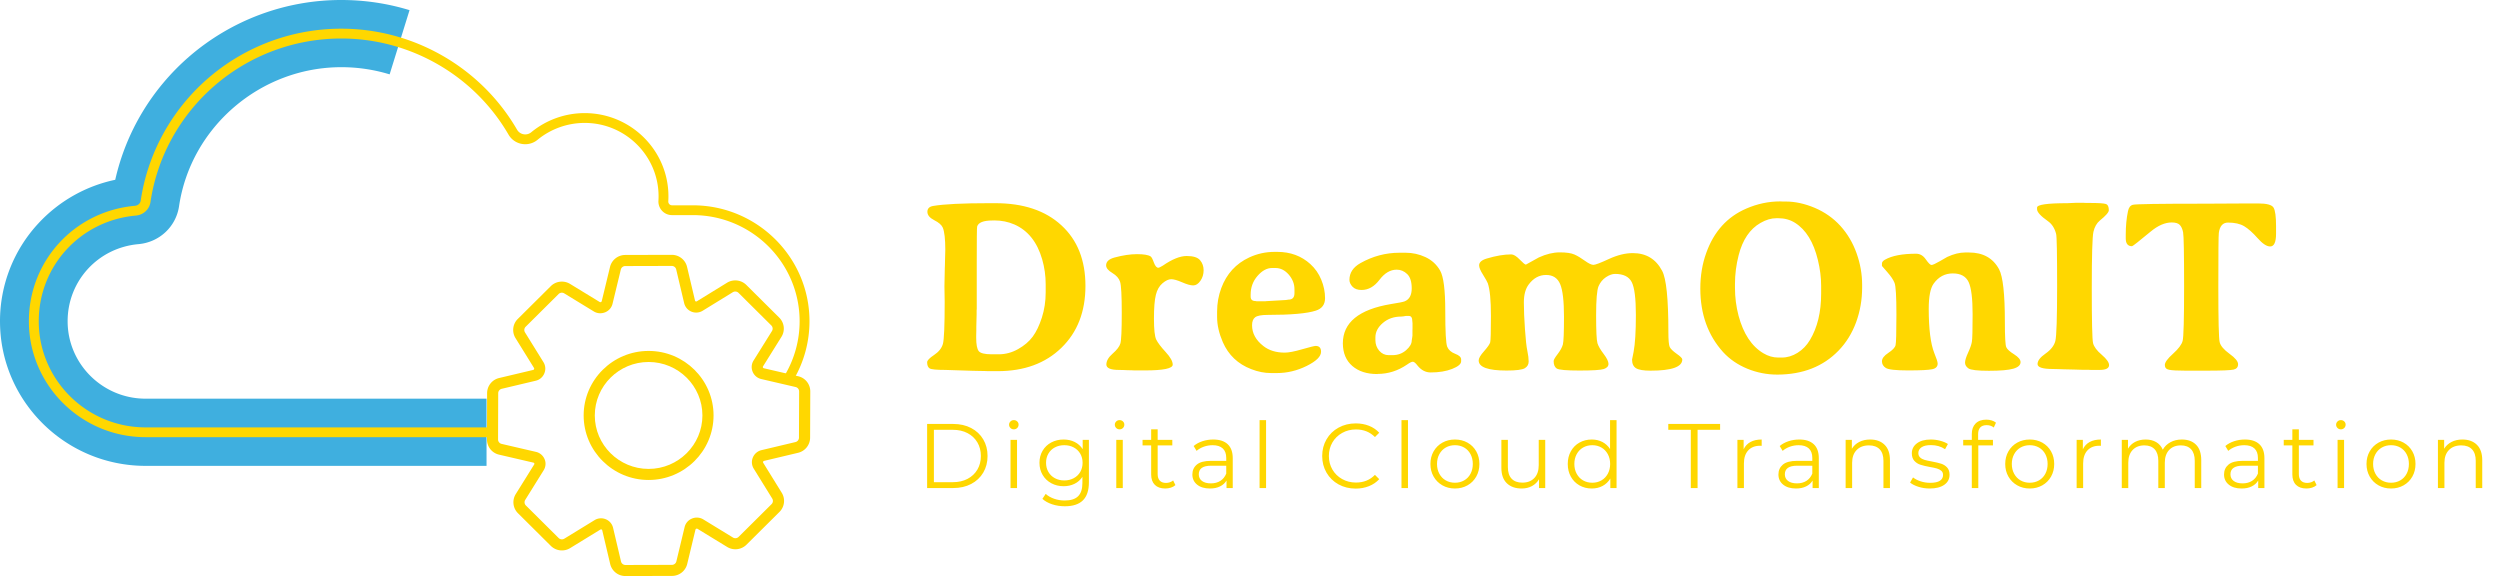 <svg viewBox="560.824 369.454 408.353 94.091" width="5000" height="1152.082" xmlns="http://www.w3.org/2000/svg" xmlns:xlink="http://www.w3.org/1999/xlink" preserveAspectRatio="none"><defs></defs><style>.a6izo4zJpcolor {fill:#ffd700;fill-opacity:1;}.aD6z1nYkhcolor {fill:#ffd700;fill-opacity:1;}.ahMFxawHnEcolors-0 {fill:#3FAFDF;fill-opacity:1;}.ahMFxawHnEcolors-1 {fill:#ffd700;fill-opacity:1;}</style><g opacity="1" transform="rotate(0 712.261 438)">
<svg width="256.916" height="14.148" x="712.261" y="438" version="1.1" preserveAspectRatio="none" viewBox="4.56 -29.88 687.16 37.84">
  <g transform="matrix(1 0 0 1 0 0)" class="a6izo4zJpcolor"><path d="M4.56 0L4.56-28L15.96-28Q20.40-28 23.80-26.22Q27.20-24.44 29.08-21.26Q30.96-18.08 30.96-14L30.96-14Q30.96-9.92 29.08-6.74Q27.20-3.56 23.80-1.78Q20.40 0 15.96 0L15.96 0L4.56 0ZM7.52-2.56L15.80-2.56Q19.48-2.56 22.24-4.02Q25-5.48 26.52-8.06Q28.04-10.64 28.04-14L28.04-14Q28.04-17.36 26.52-19.94Q25-22.52 22.24-23.98Q19.48-25.44 15.80-25.44L15.80-25.44L7.52-25.44L7.52-2.56Z M41 0L41-21.04L43.84-21.04L43.84 0L41 0ZM42.44-25.64Q41.56-25.64 40.96-26.24Q40.36-26.84 40.36-27.68L40.36-27.68Q40.36-28.48 40.96-29.08Q41.56-29.68 42.44-29.68L42.44-29.68Q43.32-29.68 43.92-29.10Q44.52-28.52 44.52-27.72L44.52-27.72Q44.52-26.84 43.92-26.24Q43.32-25.64 42.44-25.64L42.44-25.64Z M72.52-21.04L75.24-21.04L75.24-2.56Q75.24 2.80 72.62 5.38Q70 7.96 64.72 7.96L64.72 7.96Q61.80 7.96 59.18 7.10Q56.56 6.24 54.92 4.72L54.92 4.72L56.36 2.56Q57.88 3.92 60.06 4.68Q62.24 5.44 64.64 5.44L64.64 5.44Q68.64 5.44 70.52 3.58Q72.40 1.72 72.40-2.20L72.40-2.20L72.40-4.88Q71.08-2.88 68.94-1.84Q66.80-0.80 64.20-0.80L64.20-0.80Q61.24-0.80 58.82-2.10Q56.40-3.40 55.02-5.74Q53.64-8.08 53.64-11.04L53.64-11.04Q53.64-14 55.02-16.32Q56.40-18.64 58.80-19.92Q61.20-21.20 64.20-21.20L64.20-21.20Q66.88-21.20 69.04-20.12Q71.20-19.04 72.52-17L72.52-17L72.52-21.04ZM64.48-3.32Q66.76-3.32 68.60-4.30Q70.44-5.28 71.46-7.04Q72.48-8.80 72.48-11.04L72.48-11.04Q72.48-13.28 71.46-15.02Q70.44-16.76 68.62-17.74Q66.80-18.72 64.48-18.72L64.48-18.72Q62.20-18.72 60.38-17.76Q58.56-16.80 57.54-15.04Q56.52-13.28 56.52-11.04L56.52-11.04Q56.52-8.80 57.54-7.04Q58.56-5.28 60.38-4.30Q62.20-3.32 64.48-3.32L64.48-3.32Z M87.20 0L87.20-21.04L90.04-21.04L90.04 0L87.20 0ZM88.64-25.64Q87.76-25.64 87.16-26.24Q86.56-26.84 86.56-27.68L86.56-27.68Q86.56-28.48 87.16-29.08Q87.76-29.68 88.64-29.68L88.64-29.68Q89.52-29.68 90.12-29.10Q90.72-28.52 90.72-27.72L90.72-27.72Q90.72-26.84 90.12-26.24Q89.52-25.64 88.64-25.64L88.64-25.64Z M112.04-3.32L113.04-1.28Q112.24-0.56 111.06-0.18Q109.88 0.20 108.60 0.20L108.60 0.20Q105.64 0.20 104.04-1.40Q102.44-3 102.44-5.92L102.44-5.92L102.44-18.64L98.68-18.64L98.68-21.04L102.44-21.04L102.44-25.64L105.28-25.64L105.28-21.04L111.68-21.04L111.68-18.64L105.28-18.64L105.28-6.08Q105.28-4.20 106.22-3.22Q107.16-2.24 108.92-2.24L108.92-2.24Q109.80-2.24 110.62-2.52Q111.44-2.80 112.04-3.32L112.04-3.32Z M129.56-21.20Q133.68-21.20 135.88-19.14Q138.08-17.08 138.08-13.04L138.08-13.04L138.08 0L135.36 0L135.36-3.28Q134.40-1.64 132.54-0.72Q130.68 0.20 128.12 0.20L128.12 0.20Q124.60 0.20 122.52-1.48Q120.44-3.16 120.44-5.92L120.44-5.92Q120.44-8.60 122.38-10.24Q124.32-11.88 128.56-11.88L128.56-11.88L135.24-11.88L135.24-13.16Q135.24-15.88 133.72-17.30Q132.20-18.72 129.28-18.72L129.28-18.72Q127.28-18.72 125.44-18.06Q123.60-17.40 122.28-16.24L122.28-16.24L121.00-18.36Q122.60-19.72 124.84-20.46Q127.08-21.20 129.56-21.20L129.56-21.20ZM128.56-2.04Q130.96-2.04 132.68-3.14Q134.40-4.24 135.24-6.32L135.24-6.32L135.24-9.76L128.64-9.76Q123.24-9.76 123.24-6L123.24-6Q123.24-4.16 124.64-3.10Q126.04-2.04 128.56-2.04L128.56-2.04Z M149.80 0L149.80-29.68L152.64-29.68L152.64 0L149.80 0Z M191.80 0.24Q187.64 0.24 184.30-1.60Q180.96-3.44 179.06-6.70Q177.16-9.96 177.16-14L177.16-14Q177.16-18.04 179.06-21.30Q180.96-24.56 184.32-26.40Q187.68-28.24 191.84-28.24L191.84-28.24Q194.96-28.24 197.60-27.20Q200.24-26.16 202.08-24.16L202.08-24.16L200.20-22.28Q196.92-25.60 191.92-25.60L191.92-25.60Q188.60-25.60 185.88-24.08Q183.16-22.56 181.62-19.92Q180.08-17.28 180.08-14L180.08-14Q180.08-10.72 181.62-8.08Q183.16-5.44 185.88-3.92Q188.60-2.40 191.92-2.40L191.92-2.40Q196.96-2.40 200.20-5.76L200.20-5.76L202.08-3.88Q200.24-1.88 197.58-0.82Q194.92 0.24 191.80 0.24L191.80 0.24Z M211.80 0L211.80-29.68L214.64-29.68L214.64 0L211.80 0Z M235.16 0.20Q232.12 0.20 229.68-1.18Q227.24-2.56 225.84-5Q224.44-7.44 224.44-10.52L224.44-10.52Q224.44-13.60 225.84-16.04Q227.24-18.48 229.68-19.84Q232.12-21.20 235.16-21.20L235.16-21.20Q238.20-21.20 240.64-19.84Q243.08-18.48 244.46-16.04Q245.84-13.60 245.84-10.52L245.84-10.52Q245.84-7.44 244.46-5Q243.08-2.56 240.64-1.18Q238.20 0.20 235.16 0.20L235.16 0.20ZM235.16-2.32Q237.40-2.32 239.18-3.34Q240.96-4.36 241.96-6.24Q242.96-8.12 242.96-10.52L242.96-10.52Q242.96-12.92 241.96-14.80Q240.96-16.68 239.18-17.70Q237.40-18.72 235.16-18.72L235.16-18.72Q232.92-18.72 231.14-17.70Q229.36-16.68 228.34-14.80Q227.32-12.92 227.32-10.52L227.32-10.52Q227.32-8.12 228.34-6.24Q229.36-4.36 231.14-3.34Q232.92-2.32 235.16-2.32L235.16-2.32Z M271.76-21.04L274.60-21.04L274.60 0L271.88 0L271.88-3.84Q270.76-1.92 268.80-0.86Q266.84 0.20 264.32 0.20L264.32 0.20Q260.20 0.20 257.82-2.10Q255.44-4.40 255.44-8.84L255.44-8.84L255.44-21.04L258.28-21.04L258.28-9.12Q258.28-5.80 259.92-4.08Q261.56-2.36 264.60-2.36L264.60-2.36Q267.92-2.36 269.84-4.38Q271.76-6.40 271.76-10L271.76-10L271.76-21.04Z M302.92-29.68L305.76-29.68L305.76 0L303.04 0L303.04-4.16Q301.76-2.04 299.66-0.92Q297.56 0.20 294.92 0.20L294.92 0.20Q291.96 0.20 289.56-1.16Q287.16-2.52 285.80-4.96Q284.44-7.40 284.44-10.52L284.44-10.52Q284.44-13.64 285.80-16.08Q287.16-18.52 289.56-19.86Q291.96-21.20 294.92-21.20L294.92-21.20Q297.48-21.20 299.54-20.14Q301.60-19.08 302.92-17.04L302.92-17.04L302.92-29.68ZM295.16-2.32Q297.36-2.32 299.14-3.34Q300.92-4.36 301.94-6.24Q302.96-8.12 302.96-10.52L302.96-10.52Q302.96-12.92 301.94-14.80Q300.92-16.68 299.14-17.70Q297.36-18.72 295.16-18.72L295.16-18.72Q292.92-18.72 291.14-17.70Q289.36-16.68 288.34-14.80Q287.32-12.92 287.32-10.52L287.32-10.52Q287.32-8.12 288.34-6.24Q289.36-4.36 291.14-3.34Q292.92-2.32 295.16-2.32L295.16-2.32Z M338.20 0L338.20-25.44L328.36-25.44L328.36-28L351-28L351-25.44L341.16-25.44L341.16 0L338.20 0Z M361.28-16.92Q362.28-19.04 364.26-20.12Q366.24-21.20 369.16-21.20L369.16-21.20L369.16-18.44L368.48-18.48Q365.16-18.48 363.28-16.44Q361.40-14.40 361.40-10.72L361.40-10.72L361.40 0L358.56 0L358.56-21.04L361.28-21.04L361.28-16.92Z M385.60-21.20Q389.72-21.20 391.92-19.14Q394.12-17.08 394.12-13.04L394.12-13.04L394.12 0L391.40 0L391.40-3.28Q390.44-1.64 388.58-0.72Q386.72 0.20 384.16 0.20L384.16 0.20Q380.64 0.20 378.56-1.48Q376.48-3.16 376.48-5.92L376.48-5.92Q376.48-8.60 378.42-10.24Q380.36-11.88 384.60-11.88L384.60-11.88L391.28-11.88L391.28-13.16Q391.28-15.88 389.76-17.30Q388.24-18.72 385.32-18.72L385.32-18.72Q383.32-18.72 381.48-18.06Q379.64-17.40 378.32-16.24L378.32-16.24L377.04-18.36Q378.64-19.72 380.88-20.46Q383.12-21.20 385.60-21.20L385.60-21.20ZM384.60-2.04Q387-2.04 388.72-3.14Q390.44-4.24 391.28-6.32L391.28-6.32L391.28-9.76L384.68-9.76Q379.28-9.76 379.28-6L379.28-6Q379.28-4.16 380.68-3.10Q382.08-2.04 384.60-2.04L384.60-2.04Z M416.56-21.20Q420.52-21.20 422.86-18.90Q425.20-16.60 425.20-12.20L425.20-12.20L425.20 0L422.36 0L422.36-11.92Q422.36-15.20 420.72-16.92Q419.08-18.64 416.04-18.64L416.04-18.64Q412.64-18.64 410.66-16.62Q408.68-14.60 408.68-11.04L408.68-11.04L408.68 0L405.84 0L405.84-21.04L408.56-21.04L408.56-17.16Q409.72-19.08 411.78-20.14Q413.84-21.20 416.56-21.20L416.56-21.20Z M442.56 0.20Q440 0.20 437.66-0.54Q435.32-1.28 434-2.40L434-2.40L435.28-4.64Q436.60-3.60 438.60-2.94Q440.60-2.28 442.76-2.28L442.76-2.28Q445.64-2.28 447.02-3.18Q448.40-4.08 448.40-5.72L448.40-5.72Q448.40-6.88 447.64-7.54Q446.88-8.20 445.72-8.54Q444.56-8.88 442.64-9.20L442.64-9.20Q440.08-9.68 438.52-10.18Q436.96-10.68 435.86-11.88Q434.76-13.08 434.76-15.20L434.76-15.20Q434.76-17.84 436.96-19.52Q439.16-21.20 443.08-21.20L443.08-21.20Q445.12-21.20 447.16-20.66Q449.20-20.12 450.52-19.24L450.52-19.24L449.28-16.96Q446.68-18.76 443.08-18.76L443.08-18.76Q440.36-18.76 438.98-17.80Q437.60-16.84 437.60-15.28L437.60-15.28Q437.60-14.08 438.38-13.36Q439.16-12.64 440.32-12.30Q441.48-11.96 443.52-11.60L443.52-11.60Q446.04-11.12 447.56-10.64Q449.08-10.16 450.16-9Q451.24-7.84 451.24-5.80L451.24-5.80Q451.24-3.04 448.94-1.42Q446.64 0.20 442.56 0.20L442.56 0.20Z M467.44-27.48Q465.60-27.48 464.66-26.48Q463.72-25.48 463.72-23.52L463.72-23.52L463.72-21.04L470.20-21.04L470.20-18.64L463.80-18.64L463.80 0L460.96 0L460.96-18.64L457.20-18.64L457.20-21.04L460.96-21.04L460.96-23.64Q460.96-26.52 462.62-28.20Q464.28-29.88 467.32-29.88L467.32-29.88Q468.52-29.88 469.64-29.54Q470.76-29.20 471.52-28.56L471.52-28.56L470.56-26.44Q469.32-27.48 467.44-27.48L467.44-27.48Z M486.28 0.20Q483.24 0.20 480.80-1.18Q478.36-2.56 476.96-5Q475.56-7.44 475.56-10.52L475.56-10.52Q475.56-13.60 476.96-16.04Q478.36-18.48 480.80-19.84Q483.24-21.20 486.28-21.20L486.28-21.20Q489.32-21.20 491.76-19.84Q494.20-18.48 495.58-16.04Q496.96-13.60 496.96-10.52L496.96-10.52Q496.96-7.44 495.58-5Q494.20-2.56 491.76-1.18Q489.32 0.20 486.28 0.20L486.28 0.20ZM486.28-2.32Q488.52-2.32 490.30-3.34Q492.08-4.36 493.08-6.24Q494.08-8.12 494.08-10.52L494.08-10.52Q494.08-12.92 493.08-14.80Q492.08-16.68 490.30-17.70Q488.52-18.72 486.28-18.72L486.28-18.72Q484.04-18.72 482.26-17.70Q480.48-16.68 479.46-14.80Q478.44-12.92 478.44-10.52L478.44-10.52Q478.44-8.12 479.46-6.24Q480.48-4.36 482.26-3.34Q484.04-2.32 486.28-2.32L486.28-2.32Z M509.48-16.92Q510.48-19.04 512.46-20.12Q514.44-21.20 517.36-21.20L517.36-21.20L517.36-18.44L516.68-18.48Q513.36-18.48 511.48-16.44Q509.60-14.40 509.60-10.72L509.60-10.72L509.60 0L506.76 0L506.76-21.04L509.48-21.04L509.48-16.92Z M552.72-21.20Q556.68-21.20 558.94-18.92Q561.20-16.64 561.20-12.20L561.20-12.20L561.20 0L558.36 0L558.36-11.92Q558.36-15.20 556.78-16.92Q555.20-18.64 552.32-18.64L552.32-18.64Q549.04-18.64 547.16-16.62Q545.28-14.60 545.28-11.04L545.28-11.04L545.28 0L542.44 0L542.44-11.92Q542.44-15.20 540.86-16.92Q539.28-18.64 536.36-18.64L536.36-18.64Q533.12-18.64 531.22-16.62Q529.32-14.60 529.32-11.04L529.32-11.04L529.32 0L526.48 0L526.48-21.04L529.20-21.04L529.20-17.20Q530.32-19.12 532.32-20.16Q534.32-21.20 536.92-21.20L536.92-21.20Q539.56-21.20 541.50-20.08Q543.44-18.96 544.40-16.76L544.40-16.76Q545.56-18.84 547.74-20.02Q549.92-21.20 552.72-21.20L552.72-21.20Z M580.28-21.20Q584.40-21.20 586.60-19.14Q588.80-17.08 588.80-13.04L588.80-13.04L588.80 0L586.08 0L586.08-3.28Q585.12-1.64 583.26-0.72Q581.40 0.20 578.84 0.20L578.84 0.20Q575.32 0.20 573.24-1.48Q571.16-3.16 571.16-5.92L571.16-5.92Q571.16-8.60 573.10-10.24Q575.04-11.88 579.28-11.88L579.28-11.88L585.96-11.88L585.96-13.16Q585.96-15.88 584.44-17.30Q582.92-18.72 580.00-18.72L580.00-18.72Q578.00-18.72 576.16-18.06Q574.32-17.40 573.00-16.24L573.00-16.24L571.72-18.36Q573.32-19.72 575.56-20.46Q577.80-21.20 580.28-21.20L580.28-21.20ZM579.28-2.04Q581.68-2.04 583.40-3.14Q585.12-4.24 585.96-6.32L585.96-6.32L585.96-9.76L579.36-9.76Q573.96-9.76 573.96-6L573.96-6Q573.96-4.16 575.36-3.10Q576.76-2.04 579.28-2.04L579.28-2.04Z M610.60-3.32L611.60-1.28Q610.80-0.56 609.62-0.18Q608.44 0.20 607.16 0.20L607.16 0.20Q604.20 0.20 602.60-1.40Q601.00-3 601.00-5.92L601.00-5.92L601.00-18.64L597.24-18.64L597.24-21.04L601.00-21.04L601.00-25.64L603.84-25.64L603.84-21.04L610.24-21.04L610.24-18.64L603.84-18.64L603.84-6.08Q603.84-4.20 604.78-3.22Q605.72-2.24 607.48-2.24L607.48-2.24Q608.36-2.24 609.18-2.52Q610.00-2.80 610.60-3.32L610.60-3.32Z M620.76 0L620.76-21.04L623.60-21.04L623.60 0L620.76 0ZM622.20-25.64Q621.32-25.64 620.72-26.24Q620.12-26.84 620.12-27.68L620.12-27.68Q620.12-28.48 620.72-29.08Q621.32-29.68 622.20-29.68L622.20-29.68Q623.08-29.68 623.68-29.10Q624.28-28.52 624.28-27.72L624.28-27.72Q624.28-26.84 623.68-26.24Q623.08-25.64 622.20-25.64L622.20-25.64Z M644.12 0.20Q641.08 0.20 638.64-1.18Q636.20-2.56 634.80-5Q633.40-7.44 633.40-10.52L633.40-10.52Q633.40-13.60 634.80-16.04Q636.20-18.48 638.64-19.84Q641.08-21.20 644.12-21.20L644.12-21.20Q647.16-21.20 649.60-19.84Q652.04-18.48 653.42-16.04Q654.80-13.60 654.80-10.52L654.80-10.52Q654.80-7.44 653.42-5Q652.04-2.56 649.60-1.18Q647.16 0.20 644.12 0.20L644.12 0.20ZM644.12-2.32Q646.36-2.32 648.14-3.34Q649.92-4.36 650.92-6.24Q651.92-8.12 651.92-10.52L651.92-10.52Q651.92-12.92 650.92-14.80Q649.92-16.68 648.14-17.70Q646.36-18.72 644.12-18.72L644.12-18.72Q641.88-18.72 640.10-17.70Q638.32-16.68 637.30-14.80Q636.28-12.92 636.28-10.52L636.28-10.52Q636.28-8.12 637.30-6.24Q638.32-4.36 640.10-3.34Q641.88-2.32 644.12-2.32L644.12-2.32Z M675.32-21.20Q679.28-21.20 681.62-18.90Q683.96-16.60 683.96-12.20L683.96-12.20L683.96 0L681.12 0L681.12-11.92Q681.12-15.20 679.48-16.92Q677.84-18.64 674.80-18.64L674.80-18.64Q671.40-18.64 669.42-16.62Q667.44-14.60 667.44-11.04L667.44-11.04L667.44 0L664.60 0L664.60-21.04L667.32-21.04L667.32-17.16Q668.48-19.08 670.54-20.14Q672.60-21.20 675.32-21.20L675.32-21.20Z"/></g>
</svg>
</g><g opacity="1" transform="rotate(0 712.261 402.352)">
<svg width="220.333" height="28.295" x="712.261" y="402.352" version="1.1" preserveAspectRatio="none" viewBox="1.777 -27.48 219.16 28.145">
  <g transform="matrix(1 0 0 1 0 0)" class="aD6z1nYkhcolor"><path d="M21.04-12.70L21.04-12.70L21.04-14.02Q21.04-16.09 20.47-18.07L20.47-18.07Q19.26-22.27 15.96-23.73L15.96-23.73Q14.45-24.39 12.68-24.39L12.68-24.39L12.40-24.38Q10.18-24.38 9.90-23.38L9.90-23.38Q9.84-23.16 9.84-17.54L9.84-17.54L9.84-10.04L9.82-9.75Q9.82-9.45 9.82-9.16L9.82-9.16L9.77-7.11Q9.77-6.82 9.77-6.52L9.77-6.52L9.75-5.64L9.75-5.33Q9.75-3.69 10.16-3.16Q10.57-2.64 12.25-2.64L12.25-2.64L13.42-2.64Q15.06-2.64 16.55-3.48Q18.05-4.32 18.93-5.50Q19.80-6.68 20.42-8.60Q21.04-10.53 21.04-12.70ZM2.93-24.43Q1.82-25 1.82-25.79Q1.82-26.58 2.75-26.74L2.75-26.74Q5.39-27.19 11.84-27.19L11.84-27.19L12.87-27.19Q19.69-27.19 23.59-23.60Q27.50-20.02 27.50-13.75Q27.50-7.48 23.59-3.69Q19.69 0.10 13.24 0.10L13.24 0.10L11.70 0.10L11.19 0.08L10.14 0.06Q9.63 0.04 9.14 0.04L9.14 0.04L4.77-0.10Q2.58-0.10 2.18-0.35Q1.78-0.61 1.78-1.35L1.78-1.35Q1.78-1.78 2.91-2.53Q4.04-3.28 4.34-4.32Q4.63-5.35 4.63-11.19L4.63-11.19L4.59-13.69L4.65-16.64L4.67-17.13Q4.69-17.64 4.69-18.13L4.69-18.13L4.73-19.59Q4.73-22.25 4.32-23.22L4.32-23.22Q4.04-23.87 2.93-24.43Z M40.08-17.05Q42.34-18.61 43.95-18.61Q45.55-18.61 46.12-17.93Q46.70-17.25 46.70-16.29Q46.70-15.33 46.18-14.58Q45.66-13.83 45.01-13.83Q44.36-13.83 43.20-14.34Q42.05-14.84 41.43-14.84Q40.80-14.84 40.02-14.18Q39.24-13.52 38.94-12.29Q38.63-11.05 38.63-8.43Q38.63-5.80 39.00-5.03Q39.38-4.26 40.53-3.01Q41.68-1.76 41.68-0.96L41.68-0.96Q41.68-0.02 37.15-0.02L37.15-0.02L35.47-0.02L35.06-0.04Q34.65-0.06 34.22-0.06L34.22-0.06L33.81-0.08Q33.40-0.10 32.95-0.10L32.95-0.10Q30.90-0.10 30.90-0.98Q30.90-1.86 31.92-2.75Q32.95-3.65 33.17-4.38Q33.40-5.10 33.40-9.34Q33.40-13.57 33.13-14.41Q32.87-15.25 31.87-15.85Q30.86-16.45 30.86-17.09L30.86-17.09Q30.86-17.99 32.21-18.36L32.21-18.36Q34.24-18.91 35.88-18.91Q37.52-18.91 38.09-18.54L38.09-18.54Q38.32-18.38 38.62-17.54Q38.93-16.70 39.34-16.70L39.34-16.70Q39.51-16.70 40.08-17.05L40.08-17.05Z M58.38-16.66L58.38-16.66L57.81-16.66Q56.58-16.66 55.46-15.38Q54.34-14.10 54.34-12.32L54.34-12.32L54.34-12.01Q54.34-11.29 55.14-11.29L55.14-11.29L55.33-11.25L56.72-11.25L56.82-11.27L60.08-11.46Q60.37-11.52 60.47-11.52L60.47-11.52Q61.46-11.52 61.46-12.56L61.46-12.56L61.46-13.20Q61.46-14.51 60.53-15.59Q59.59-16.66 58.38-16.66ZM54.57-7.36L54.57-7.36Q54.57-5.41 56.41-3.98L56.41-3.98Q57.77-2.91 59.88-2.91L59.88-2.91Q60.84-2.91 62.72-3.46Q64.61-4.00 64.90-4.00L64.90-4.00Q65.78-4.00 65.78-3.05L65.78-3.05Q65.78-1.91 63.45-0.75Q61.11 0.41 58.61 0.41L58.61 0.41L57.75 0.41Q57.71 0.41 57.66 0.41L57.66 0.41Q56.07 0.41 54.43-0.23L54.43-0.23Q51.19-1.48 49.82-4.61L49.82-4.61Q48.89-6.76 48.89-8.69L48.89-8.69L48.89-9.59Q48.89-11.56 49.57-13.40L49.57-13.40Q50.86-16.86 54.12-18.38L54.12-18.38Q56.07-19.28 58.22-19.28L58.22-19.28L58.67-19.28Q61.86-19.28 64.04-17.30L64.04-17.30Q65.20-16.25 65.81-14.77Q66.43-13.28 66.43-11.75Q66.43-10.21 64.92-9.73L64.92-9.73Q62.81-9.04 57.11-9.04L57.11-9.04Q55.59-9.04 55.08-8.66Q54.57-8.28 54.57-7.36Z M80.61-7.99L80.61-7.99Q80.61-8.87 80.06-8.87L80.06-8.87L79.55-8.87Q79.06-8.77 78.81-8.77L78.81-8.77Q77.03-8.77 75.82-7.73Q74.61-6.70 74.61-5.39L74.61-5.39L74.61-4.94Q74.61-3.95 75.23-3.22Q75.86-2.50 76.76-2.50L76.76-2.50L77.38-2.50Q78.67-2.50 79.59-3.30Q80.51-4.10 80.51-4.86L80.51-4.86Q80.59-5.25 80.59-5.37L80.59-5.37L80.63-5.68L80.63-6.52L80.64-6.84L80.64-7.70Q80.61-7.89 80.61-7.99ZM88.54-1.80L88.54-1.80L88.54-1.50Q88.54-0.84 87.07-0.26Q85.61 0.31 83.59 0.31L83.59 0.31Q82.36 0.31 81.46-0.80L81.46-0.80Q80.98-1.43 80.70-1.43L80.70-1.43Q80.43-1.45 79.77-0.98L79.77-0.98Q77.54 0.55 74.96 0.55L74.96 0.55Q74.94 0.55 74.92 0.57L74.92 0.57Q72.38 0.57 70.86-0.74Q69.34-2.05 69.32-4.41L69.32-4.41Q69.32-9.49 77.13-10.80L77.13-10.80Q79.00-11.09 79.38-11.25L79.38-11.25Q80.51-11.72 80.51-13.34Q80.51-14.96 79.78-15.67Q79.04-16.39 78.07-16.39L78.07-16.39Q76.52-16.39 75.27-14.74Q74.02-13.09 72.36-13.09L72.36-13.09Q71.39-13.09 70.89-13.62Q70.39-14.16 70.39-14.73L70.39-14.73Q70.39-16.45 72.19-17.46L72.19-17.46Q75.18-19.14 78.52-19.14L78.52-19.14L79.53-19.14Q81.21-19.14 82.74-18.43Q84.28-17.71 85.12-16.25Q85.96-14.79 85.96-9.71Q85.96-4.63 86.28-3.86Q86.60-3.09 87.57-2.72Q88.54-2.36 88.54-1.80Z M124.47-1.80L124.47-1.80Q124.47 0.02 119.30 0.02L119.30 0.02Q117.60 0.02 116.95-0.38Q116.31-0.78 116.31-1.78L116.31-1.78L116.56-3.03Q116.93-5 116.93-9.03Q116.93-13.07 116.25-14.38Q115.57-15.70 113.55-15.70L113.55-15.70Q112.87-15.70 112.07-15.17Q111.27-14.63 110.87-13.71Q110.47-12.79 110.47-8.97Q110.47-5.16 110.69-4.43Q110.92-3.71 111.70-2.69Q112.48-1.66 112.48-1.08Q112.48-0.51 111.73-0.25Q110.98 0 107.77 0Q104.57 0 104.07-0.33Q103.57-0.66 103.57-1.54L103.57-1.54Q103.57-1.84 104.23-2.69Q104.88-3.54 105.07-4.24Q105.25-4.94 105.25-8.75Q105.25-12.56 104.63-14.04Q104.00-15.53 102.34-15.53Q100.68-15.53 99.53-14.00L99.53-14.00Q98.73-12.95 98.73-11.07Q98.73-9.20 98.91-6.70Q99.08-4.20 99.30-3.18Q99.51-2.17 99.51-1.46Q99.51-0.76 98.89-0.38Q98.26 0 95.92 0L95.92 0Q91.39 0 91.39-1.64L91.39-1.64Q91.39-2.17 92.27-3.15Q93.14-4.14 93.26-4.58Q93.38-5.02 93.38-8.87Q93.38-12.71 92.87-14.18L92.87-14.18Q92.73-14.55 92.10-15.56Q91.46-16.56 91.46-17.09L91.46-17.09Q91.46-17.83 92.71-18.20L92.71-18.20Q94.94-18.87 96.68-18.87L96.68-18.87Q97.25-18.87 98.05-18.04Q98.85-17.21 99.06-17.21L99.06-17.21L99.69-17.56Q100.84-18.22 101.17-18.38L101.17-18.38Q102.97-19.20 104.57-19.20Q106.17-19.20 106.95-18.85Q107.73-18.50 108.65-17.83Q109.57-17.17 110.03-17.17Q110.49-17.17 112.56-18.13Q114.63-19.08 116.43-19.08L116.43-19.08Q119.67-19.08 121.19-16.21L121.19-16.21Q122.21-14.34 122.21-6.31L122.21-6.31Q122.21-4.28 122.43-3.82Q122.66-3.36 123.56-2.72Q124.47-2.09 124.47-1.80Z M147.03-12.48L147.03-12.48L147.03-13.79Q147.03-15.78 146.50-17.97L146.50-17.97Q145.45-22.32 142.79-24.00L142.79-24.00Q141.60-24.75 140.06-24.75L140.06-24.75L139.77-24.75Q138.50-24.75 137.17-23.98L137.17-23.98Q134.59-22.50 133.63-18.75L133.63-18.75Q133.03-16.41 133.03-14.08L133.03-14.08L133.03-13.42Q133.03-11.13 133.61-8.91L133.61-8.91Q134.79-4.51 137.64-2.81L137.64-2.81Q138.81-2.11 140.06-2.11L140.06-2.11L140.64-2.11Q141.97-2.11 143.20-2.88Q144.43-3.65 145.21-4.96L145.21-4.96Q147.03-7.99 147.03-12.48ZM127.40-13.32L127.40-13.32Q127.40-16.45 128.36-19.10L128.36-19.10Q130.21-24.30 134.86-26.31L134.86-26.31Q137.56-27.48 140.37-27.48L140.37-27.48L140.84-27.46L141.29-27.46Q143.55-27.46 146.00-26.43Q148.44-25.39 150.17-23.49Q151.89-21.58 152.79-19.05Q153.69-16.52 153.69-13.93L153.69-13.93L153.69-13.48Q153.69-10.53 152.71-7.84Q151.72-5.16 149.86-3.24L149.86-3.24Q146.11 0.64 139.92 0.66L139.92 0.66Q137.38 0.66 135.03-0.30Q132.68-1.27 131.09-3.01L131.09-3.01Q127.40-7.11 127.40-13.32Z M179.43-1.37L179.43-1.37Q179.43-0.64 178.25-0.30Q177.07 0.04 174.29 0.04Q171.50 0.04 170.96-0.35Q170.41-0.74 170.41-1.28Q170.41-1.82 170.91-2.91Q171.41-4.00 171.52-4.67Q171.64-5.33 171.64-9.16Q171.64-12.99 170.99-14.38Q170.33-15.78 168.42-15.78Q166.50-15.78 165.31-14.12L165.31-14.12Q164.51-13.01 164.51-10.04L164.51-10.04Q164.51-5.14 165.41-2.85L165.41-2.85Q165.96-1.52 165.96-1.13L165.96-1.13Q165.96-0.39 165.06-0.21Q164.16-0.02 161.16-0.02Q158.16-0.02 157.54-0.42Q156.91-0.82 156.91-1.50Q156.91-2.19 157.95-2.87Q158.98-3.55 159.12-4.11Q159.26-4.67 159.26-9.07Q159.26-13.48 158.96-14.23Q158.67-14.98 157.79-15.98Q156.91-16.97 156.91-16.99L156.91-16.99L156.91-17.40Q156.91-17.73 157.40-18.01L157.40-18.01Q159.10-18.98 162.46-18.98L162.46-18.98Q163.40-18.98 164.03-18.07Q164.67-17.15 164.96-17.15Q165.25-17.15 166.34-17.78Q167.42-18.42 167.52-18.46L167.52-18.46Q169.08-19.18 170.43-19.18L170.43-19.18L171.05-19.18Q174.47-19.18 175.94-16.45L175.94-16.45Q176.88-14.67 176.88-7.91L176.88-7.91Q176.88-4.30 177.11-3.79Q177.34-3.28 178.39-2.63Q179.43-1.97 179.43-1.37Z M184.69-0.25L184.69-0.25Q182.19-0.25 182.19-1.05Q182.19-1.86 183.49-2.76Q184.79-3.67 185.08-4.80Q185.37-5.94 185.37-13.76Q185.37-21.58 185.21-22.19L185.21-22.19Q184.86-23.57 183.89-24.26L183.89-24.26Q182.11-25.51 182.11-26.21L182.11-26.21L182.11-26.48Q182.11-27.19 187.03-27.19L187.03-27.19L188.36-27.25L189.69-27.25L190.14-27.23L190.59-27.23Q192.81-27.23 193.29-27.06Q193.77-26.89 193.77-26.05L193.77-26.05Q193.77-25.55 192.32-24.38L192.32-24.38Q191.54-23.73 191.27-22.54Q191.00-21.35 191.00-13.34Q191.00-5.33 191.21-4.45Q191.43-3.57 192.62-2.56Q193.81-1.54 193.81-0.88L193.81-0.88Q193.81-0.10 192.25-0.10L192.25-0.10L190.88-0.10L190.43-0.12L189.51-0.12L188.18-0.16L186.43-0.20L185.57-0.23Q185.14-0.25 184.69-0.25Z M203.98-24.06L203.98-24.06Q202.36-24.06 200.57-22.58L200.57-22.58Q197.70-20.20 197.54-20.20L197.54-20.20Q196.52-20.20 196.52-21.46L196.52-21.46L196.52-22.07Q196.52-24.18 196.88-25.88L196.88-25.88Q197.05-26.76 197.67-26.93Q198.28-27.11 209.41-27.11L209.41-27.11L216.74-27.15L218.03-27.15Q220.14-27.15 220.54-26.46Q220.94-25.78 220.94-23.48L220.94-23.48L220.94-22.23Q220.94-20.16 219.98-20.16L219.98-20.16Q219.14-20.16 217.95-21.50Q216.76-22.85 215.76-23.45Q214.77-24.04 213.14-24.04L213.14-24.04Q211.86-24.04 211.64-22.34L211.64-22.34Q211.56-21.76 211.56-13.62Q211.56-5.49 211.78-4.61Q211.99-3.73 213.38-2.72Q214.77-1.72 214.77-1.03Q214.77-0.33 214.06-0.16Q213.36 0.02 209.51 0.02L209.51 0.02L206.23 0.02Q204.30 0.02 203.58-0.12Q202.87-0.25 202.87-0.90Q202.87-1.54 204.20-2.73Q205.53-3.93 205.76-4.81Q206.00-5.70 206.00-13.67Q206.00-21.64 205.84-22.45Q205.68-23.26 205.30-23.66Q204.92-24.06 203.98-24.06Z"/></g>
</svg>
</g><g opacity="1" transform="rotate(0 560.824 369.454)">
<svg width="132.353" height="94.091" x="560.824" y="369.454" version="1.1" preserveAspectRatio="none" viewBox="36 54.501 128.002 90.998">
  <g transform="matrix(1 0 0 1 0 0)" ><g><path d="M112.861 128.094H58.998C46.317 128.094 36 117.845 36 105.247a22.693 22.693 0 0 1 6.063-15.456 22.986 22.986 0 0 1 12.142-6.889c1.693-7.52 5.78-14.356 11.686-19.467a36.716 36.716 0 0 1 24.028-8.934c3.671 0 7.296.54 10.776 1.604L97.55 66.249a26.044 26.044 0 0 0-7.631-1.134c-12.764 0-23.785 9.443-25.634 21.965-.478 3.233-3.113 5.696-6.408 5.988-6.381.568-11.194 5.804-11.194 12.18 0 6.745 5.524 12.233 12.314 12.233h53.862v10.613z" data-color="1" class="ahMFxawHnEcolors-0"></path><path d="M114.841 126.323l5.435 1.263a.182.182 0 0 1 .128.116.176.176 0 0 1-.012.161l-2.913 4.681a2.445 2.445 0 0 0 .356 3.042l5.173 5.14a2.484 2.484 0 0 0 3.063.357l4.784-2.933a.187.187 0 0 1 .172-.008.177.177 0 0 1 .108.124l1.256 5.327a2.471 2.471 0 0 0 2.426 1.906l7.335-.02a2.474 2.474 0 0 0 2.409-1.894l1.305-5.425c.013-.055.053-.1.147-.139a.182.182 0 0 1 .161.012l4.693 2.869a2.49 2.49 0 0 0 3.058-.357l5.204-5.17a2.449 2.449 0 0 0 .361-3.037l-2.925-4.729c-.03-.048-.035-.106 0-.192a.181.181 0 0 1 .124-.106l5.379-1.28a2.467 2.467 0 0 0 1.907-2.391l.027-7.294a2.459 2.459 0 0 0-1.918-2.412l-5.432-1.263c-.055-.013-.101-.052-.132-.126a.18.18 0 0 1 .012-.161l2.912-4.668a2.445 2.445 0 0 0-.354-3.046l-5.182-5.148a2.486 2.486 0 0 0-3.064-.353l-4.77 2.933a.186.186 0 0 1-.171.01.177.177 0 0 1-.108-.124l-1.26-5.328a2.474 2.474 0 0 0-2.425-1.902l-7.337.02a2.478 2.478 0 0 0-2.408 1.891l-1.31 5.415a.176.176 0 0 1-.105.122l-.047.02a.182.182 0 0 1-.161-.012l-4.684-2.861a2.485 2.485 0 0 0-3.055.359l-5.205 5.17a2.446 2.446 0 0 0-.358 3.038l2.921 4.714a.174.174 0 0 1 .016.151l-.02.048a.18.18 0 0 1-.123.106l-5.38 1.277a2.462 2.462 0 0 0-1.906 2.393l-.02 7.302a2.452 2.452 0 0 0 1.913 2.412zm-.138-9.706a.718.718 0 0 1 .556-.697l5.38-1.277a1.932 1.932 0 0 0 1.343-1.146l.019-.047a1.92 1.92 0 0 0-.146-1.73l-2.922-4.714a.715.715 0 0 1 .105-.886l5.206-5.171a.724.724 0 0 1 .889-.103l4.683 2.86c.531.324 1.19.374 1.807.117a1.937 1.937 0 0 0 1.139-1.327l1.31-5.414a.723.723 0 0 1 .703-.552l7.339-.02c.338 0 .628.228.706.555l1.26 5.328a1.94 1.94 0 0 0 1.174 1.349 1.957 1.957 0 0 0 1.744-.149l4.77-2.933a.737.737 0 0 1 .894.102l5.182 5.148a.712.712 0 0 1 .103.888l-2.913 4.668a1.926 1.926 0 0 0-.134 1.771c.238.573.743.999 1.349 1.14l5.432 1.263a.718.718 0 0 1 .56.703l-.027 7.294a.72.72 0 0 1-.556.698l-5.379 1.28a1.956 1.956 0 0 0-1.356 1.176 1.916 1.916 0 0 0 .142 1.737l2.925 4.728a.715.715 0 0 1-.106.886l-5.204 5.169a.727.727 0 0 1-.893.105l-4.692-2.869a1.974 1.974 0 0 0-1.798-.122 1.934 1.934 0 0 0-1.145 1.331l-1.305 5.425a.721.721 0 0 1-.702.552l-7.337.02a.72.72 0 0 1-.705-.556l-1.256-5.328a1.937 1.937 0 0 0-1.176-1.351 1.945 1.945 0 0 0-1.742.147l-4.784 2.932a.733.733 0 0 1-.893-.103l-5.175-5.141a.712.712 0 0 1-.104-.887l2.913-4.681c.328-.526.38-1.181.156-1.711l-.02-.051a1.942 1.942 0 0 0-1.348-1.137l-5.435-1.263a.72.72 0 0 1-.56-.703l.024-7.303z" data-color="2" class="ahMFxawHnEcolors-1"></path><path d="M138.461 130.323c5.658 0 10.26-4.573 10.26-10.193 0-5.62-4.603-10.193-10.26-10.193-5.658 0-10.261 4.573-10.261 10.193.001 5.62 4.604 10.193 10.261 10.193zm0-18.638c4.687 0 8.501 3.789 8.501 8.445 0 4.656-3.814 8.445-8.501 8.445-4.688 0-8.501-3.788-8.501-8.445s3.814-8.445 8.501-8.445z" data-color="2" class="ahMFxawHnEcolors-1"></path><path d="M114.196 123.561H58.998c-10.165 0-18.435-8.216-18.435-18.314 0-9.545 7.209-17.385 16.769-18.237.463-.041.832-.376.897-.814 1.105-7.481 4.891-14.351 10.659-19.344a32.136 32.136 0 0 1 21.031-7.819c11.42 0 22.06 6.118 27.768 15.966a1.48 1.48 0 0 0 1.025.711c.43.077.868-.036 1.199-.309a13.3 13.3 0 0 1 8.452-3.032c7.296 0 13.231 5.896 13.231 13.144 0 .264-.008.526-.024.786a.6.6 0 0 0 .162.452.583.583 0 0 0 .426.182h3.282c10.165 0 18.435 8.216 18.435 18.314 0 3.231-.859 6.407-2.483 9.185l-1.347-.777a16.675 16.675 0 0 0 2.272-8.407c0-9.245-7.571-16.766-16.877-16.766h-3.282a2.129 2.129 0 0 1-1.56-.669 2.154 2.154 0 0 1-.583-1.607c.014-.229.021-.459.021-.691 0-6.394-5.236-11.596-11.673-11.596-2.72 0-5.368.95-7.456 2.674-.686.566-1.585.8-2.47.643a3.032 3.032 0 0 1-2.1-1.462c-5.431-9.37-15.554-15.19-26.418-15.19a30.572 30.572 0 0 0-20.007 7.438c-5.489 4.75-9.09 11.285-10.141 18.401-.17 1.15-1.115 2.026-2.299 2.132-8.751.779-15.35 7.956-15.35 16.695 0 9.245 7.571 16.766 16.877 16.766h55.198v1.545z" data-color="2" class="ahMFxawHnEcolors-1"></path></g></g>
</svg>
</g></svg>